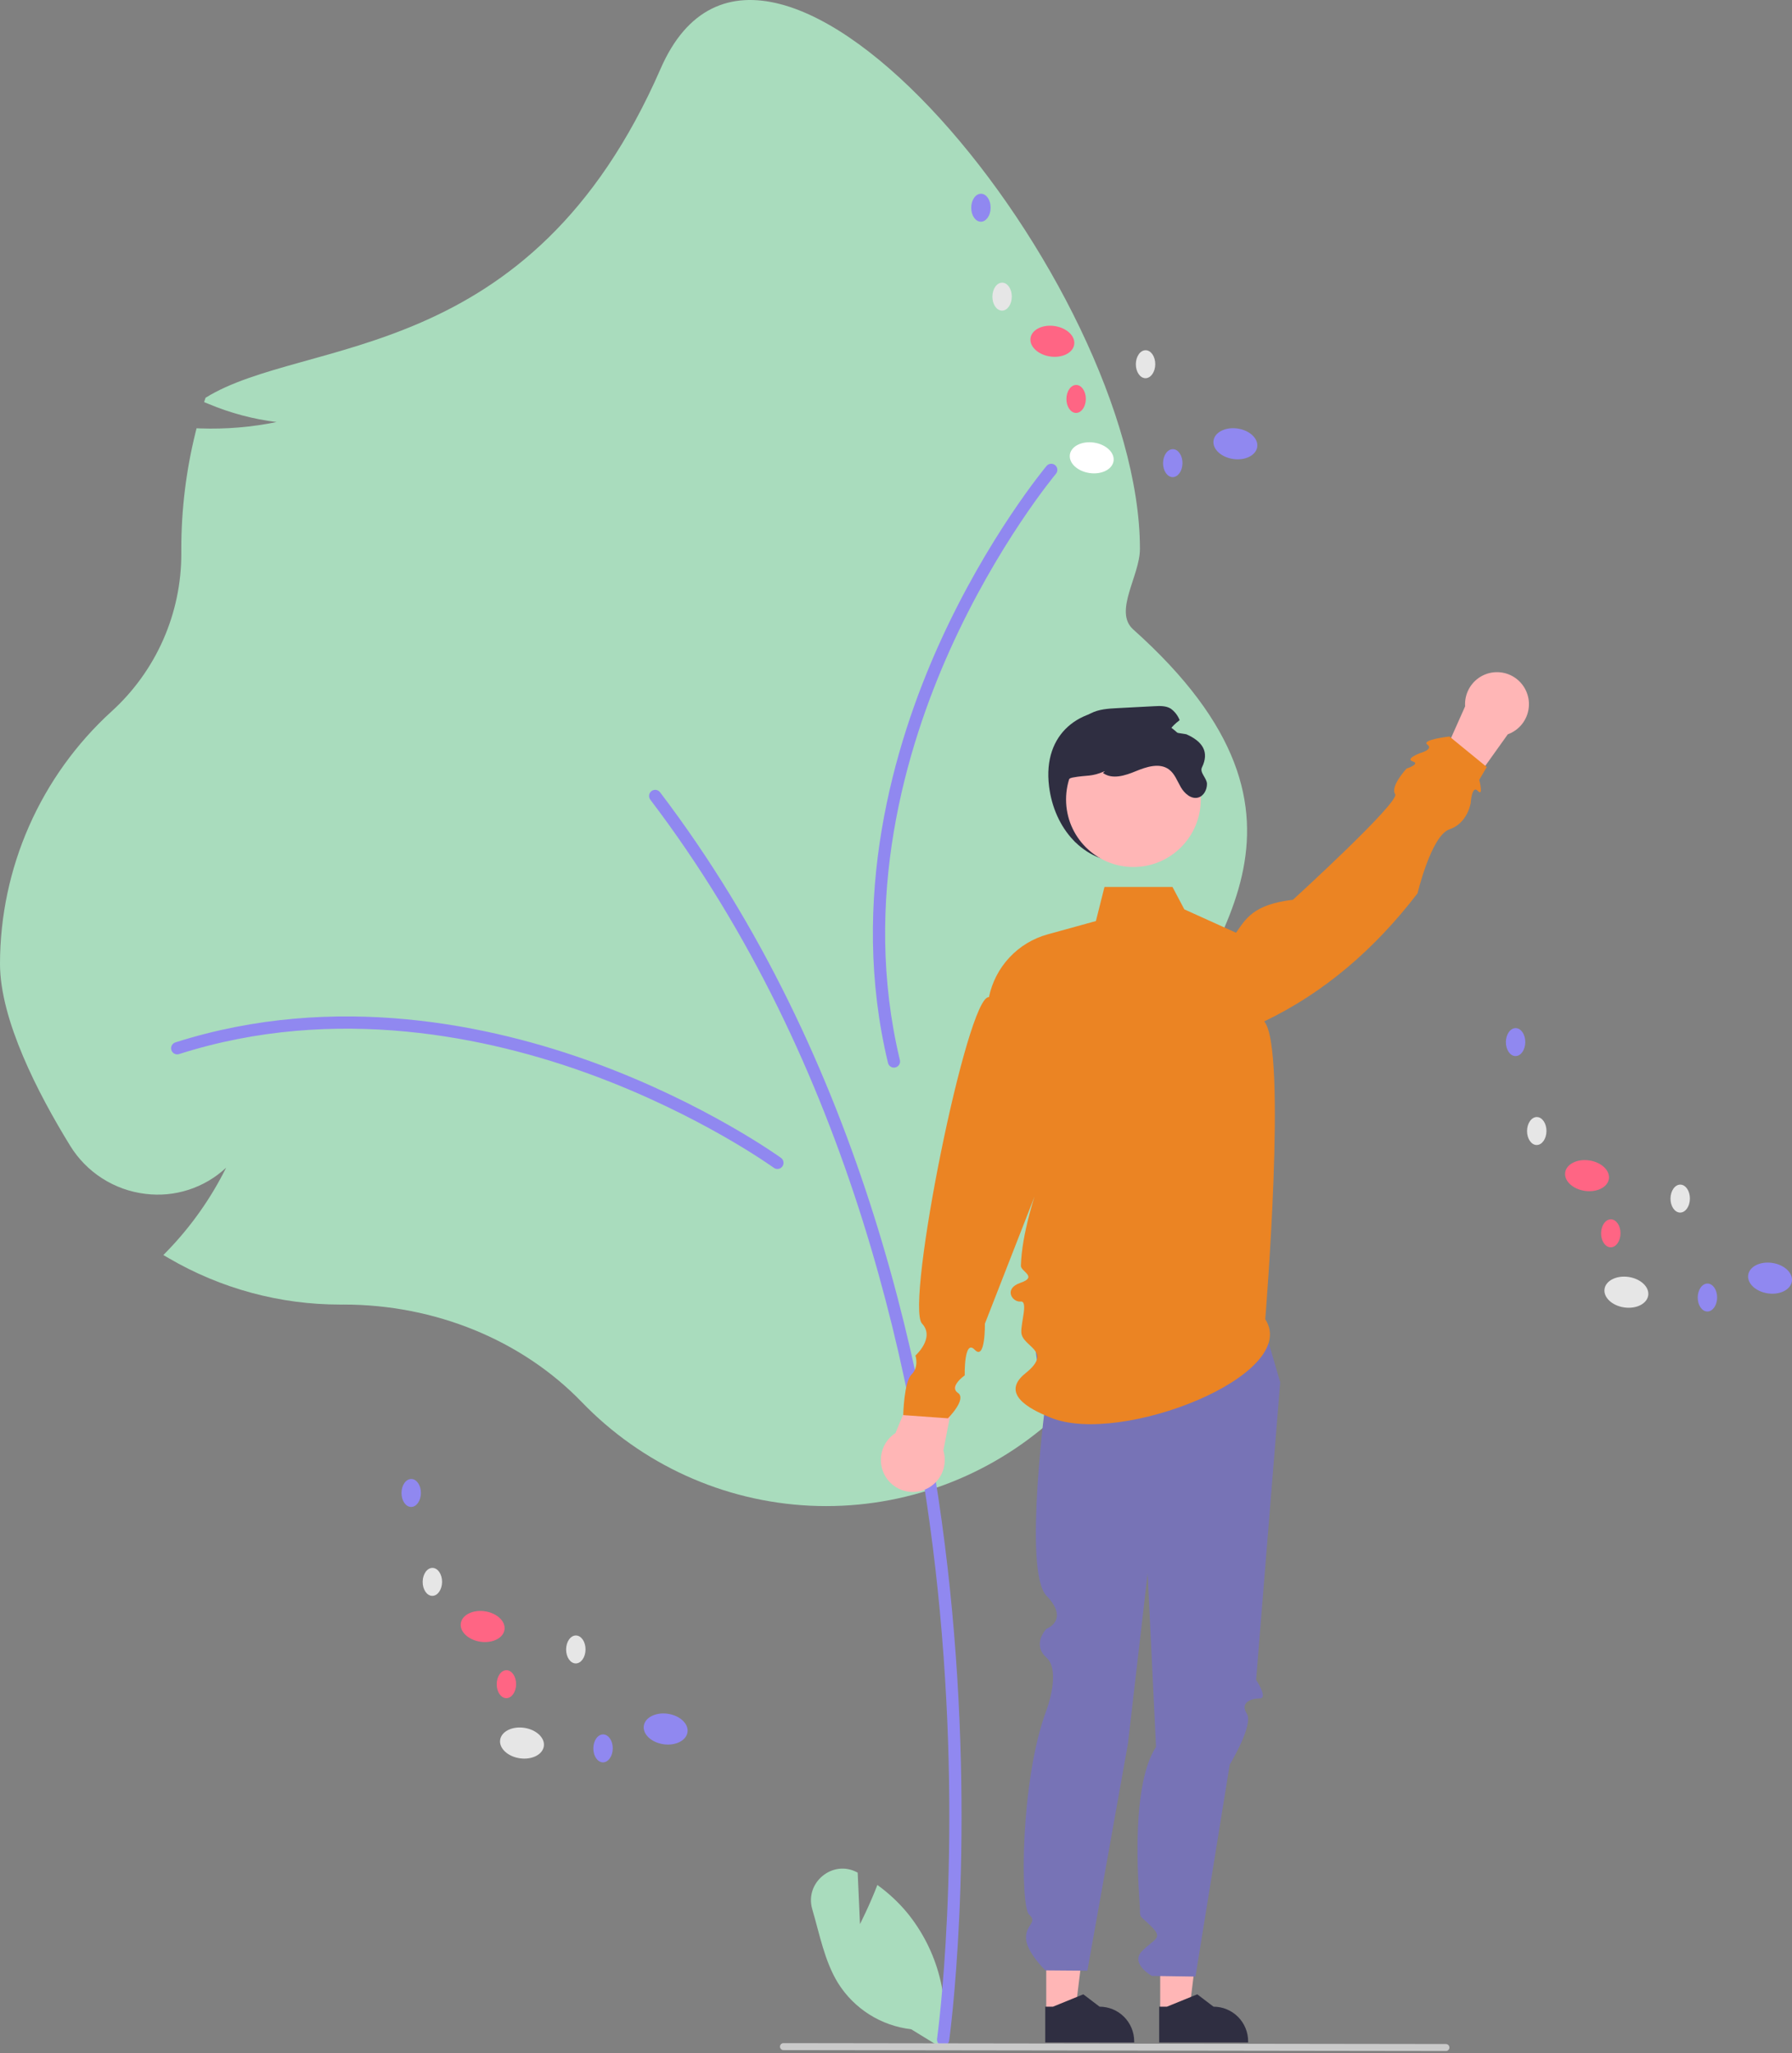 <svg width="350" height="401" viewBox="0 0 350 401" fill="none" xmlns="http://www.w3.org/2000/svg">
<rect x="0" y="0" width="350" height="401" fill="#808080" stroke="none"/>
<g clip-path="url(#clip0_719_1505)">
<path d="M167.962 375.784L167.516 365.734C167.47 365.71 167.423 365.685 167.377 365.661C162.597 363.148 157.119 367.697 158.646 372.884C160.082 377.766 161.048 383.028 163.677 387.3C165.23 389.782 167.321 391.881 169.795 393.443C172.268 395.005 175.06 395.989 177.965 396.322L184.037 400.048C184.87 395.393 184.687 390.613 183.499 386.036C182.311 381.459 180.147 377.195 177.156 373.537C175.457 371.502 173.51 369.689 171.36 368.141C169.905 371.984 167.962 375.784 167.962 375.784Z" fill="#A9DCBD"/>
<path d="M113.595 273.796C101.904 261.715 84.962 254.786 67.113 254.786L66.424 254.788C54.668 254.792 43.121 251.668 32.965 245.734L31.908 245.117L32.759 244.238C37.367 239.46 41.215 234.002 44.168 228.053C42.071 230.012 39.57 231.485 36.841 232.368C34.113 233.251 31.224 233.523 28.38 233.163C25.377 232.805 22.494 231.769 19.947 230.134C17.4 228.5 15.256 226.309 13.675 223.725C7.436 213.583 0 199.192 0 188.229C0.01 178.962 1.946 169.799 5.686 161.324C9.425 152.848 14.886 145.247 21.72 139.003C26.047 135.094 29.502 130.315 31.862 124.978C34.222 119.641 35.432 113.866 35.415 108.029L35.412 107.198C35.411 99.513 36.348 91.856 38.203 84.399L38.391 83.646L39.164 83.674C44.15 83.844 49.139 83.425 54.027 82.426C49.442 81.862 44.956 80.667 40.698 78.873L39.866 78.536L40.148 77.682C59.607 65.609 103.533 71.861 129.028 13.411C149.702 -33.983 222.644 55.484 222.644 107.198C222.644 112.475 217.432 119.448 221.334 122.936C263.509 160.638 234.409 184.848 225.234 209.21C223.057 214.99 227.777 221.335 227.777 227.588C227.777 228.649 227.75 229.745 227.697 230.844L227.616 232.533L226.209 231.596C223.428 229.77 220.849 227.65 218.518 225.274C220.936 230.851 222.076 236.901 221.853 242.977C221.63 249.054 220.051 255.004 217.23 260.388C212.81 268.747 208.534 274.731 204.521 278.173C191.665 289.197 175.092 294.884 158.191 294.07C141.289 293.256 125.337 286.004 113.595 273.796Z" fill="#A9DCBD"/>
<path d="M184.205 399.552C184.493 399.551 184.77 399.447 184.987 399.258C185.204 399.069 185.346 398.808 185.386 398.523C185.437 398.166 190.408 362.241 185.944 314.496C181.82 270.402 168.579 206.891 128.915 154.731C128.82 154.606 128.701 154.5 128.565 154.421C128.43 154.342 128.28 154.29 128.124 154.269C127.969 154.248 127.811 154.258 127.659 154.298C127.507 154.338 127.364 154.408 127.24 154.503C127.115 154.599 127.01 154.718 126.931 154.854C126.852 154.99 126.801 155.14 126.78 155.296C126.759 155.452 126.769 155.61 126.809 155.762C126.849 155.914 126.919 156.057 127.014 156.182C166.337 207.892 179.471 270.937 183.565 314.719C188.003 362.187 183.071 397.831 183.021 398.186C182.997 398.356 183.01 398.529 183.058 398.693C183.107 398.858 183.19 399.01 183.302 399.139C183.415 399.269 183.553 399.373 183.709 399.444C183.865 399.515 184.034 399.552 184.205 399.552Z" fill="#9088F0"/>
<path d="M151.836 228.306C152.089 228.306 152.335 228.226 152.539 228.077C152.743 227.929 152.895 227.719 152.973 227.479C153.051 227.239 153.051 226.98 152.974 226.739C152.896 226.499 152.744 226.289 152.54 226.14C152.396 226.036 137.885 215.559 116.192 207.6C96.139 200.244 65.644 193.574 34.251 203.586C34.101 203.634 33.962 203.71 33.842 203.811C33.722 203.913 33.623 204.037 33.551 204.176C33.478 204.316 33.434 204.469 33.421 204.626C33.408 204.782 33.425 204.94 33.473 205.09C33.521 205.24 33.597 205.379 33.699 205.499C33.8 205.62 33.924 205.719 34.063 205.791C34.203 205.863 34.355 205.907 34.512 205.92C34.668 205.933 34.826 205.915 34.975 205.867C65.725 196.061 95.667 202.62 115.371 209.848C136.754 217.694 150.994 227.974 151.135 228.077C151.339 228.226 151.584 228.306 151.836 228.306Z" fill="#9088F0"/>
<path d="M206.51 91.859C206.528 91.607 206.467 91.356 206.334 91.141C206.2 90.926 206.003 90.759 205.769 90.663C205.535 90.568 205.278 90.549 205.033 90.61C204.788 90.67 204.568 90.807 204.405 91C204.291 91.137 192.818 104.884 183.333 125.991C174.566 145.503 165.732 175.5 173.436 207.596C173.51 207.904 173.704 208.171 173.974 208.337C174.244 208.502 174.569 208.554 174.877 208.479C175.185 208.405 175.451 208.211 175.616 207.941C175.782 207.67 175.833 207.345 175.759 207.036C168.213 175.597 176.898 146.146 185.512 126.974C194.861 106.168 206.119 92.677 206.232 92.544C206.395 92.351 206.492 92.111 206.51 91.859Z" fill="#9088F0"/>
<path d="M204.894 153.58C205.901 161.728 211.536 168.446 219.73 168.446C223.665 168.446 227.439 166.88 230.221 164.092C233.003 161.304 234.566 157.523 234.566 153.58C234.566 145.369 227.889 139.473 219.73 138.714C211.073 137.908 203.6 143.119 204.894 153.58Z" fill="#2F2E41"/>
<path d="M226.602 393.004L232.252 393.003L234.939 371.167L226.601 371.167L226.602 393.004Z" fill="#FFB6B6"/>
<path d="M226.403 398.909L243.777 398.909V398.689C243.777 396.892 243.065 395.168 241.796 393.897C240.528 392.627 238.808 391.913 237.015 391.913H237.014L233.841 389.5L227.919 391.913L226.403 391.913L226.403 398.909Z" fill="#2F2E41"/>
<path d="M204.347 393.004L209.997 393.003L212.684 371.167L204.346 371.167L204.347 393.004Z" fill="#FFB6B6"/>
<path d="M204.148 398.909L221.522 398.909V398.689C221.522 396.892 220.81 395.168 219.541 393.897C218.273 392.627 216.553 391.913 214.76 391.913H214.759L211.586 389.5L205.665 391.913L204.148 391.913L204.148 398.909Z" fill="#2F2E41"/>
<path d="M246.044 256.238L250.039 269.961L245.333 328.08C245.333 328.08 247.756 331.713 246.044 331.713C244.332 331.713 242.137 332.519 243.52 334.689C244.903 336.859 240.176 344.65 240.176 344.65L233.49 386.033L224.971 385.907C224.971 385.907 220.64 383.489 223.071 381.045C225.501 378.6 227.213 378.6 224.931 376.313C222.648 374.026 222.648 374.714 222.648 372.94C222.648 371.167 220.361 349.488 225.785 341.173L224.151 307.269L220.302 340.524L212.377 384.889L204.17 384.822C204.17 384.822 200.38 381.161 200.387 378.451C200.394 375.741 202.729 375.516 200.99 373.913C199.252 372.31 199.252 347.687 204.388 334.001C204.388 334.001 207.293 326.354 204.381 323.733C201.47 321.113 204.378 318.115 204.378 318.115C204.378 318.115 208.99 316.444 204.374 311.631C199.758 306.818 204.349 272.779 204.349 272.779C204.349 272.779 199.303 259.039 204.413 253.636C209.524 248.233 246.044 256.238 246.044 256.238Z" fill="#7773B6"/>
<path d="M174.901 279.881L182.028 262.623L187.643 265.749L184.252 283.304C184.591 284.417 184.615 285.602 184.319 286.726C184.023 287.851 183.42 288.871 182.578 289.671C181.735 290.471 180.687 291.02 179.55 291.256C178.414 291.492 177.234 291.405 176.144 291.006C175.053 290.607 174.096 289.911 173.379 288.997C172.662 288.082 172.213 286.985 172.084 285.829C171.955 284.673 172.15 283.504 172.648 282.453C173.145 281.403 173.926 280.512 174.901 279.881Z" fill="#FFB6B6"/>
<path d="M294.491 143.413L283.647 158.604L278.885 154.284L286.157 137.955C286.078 136.795 286.323 135.635 286.866 134.607C287.408 133.579 288.226 132.722 289.227 132.134C290.229 131.546 291.374 131.249 292.534 131.278C293.695 131.306 294.824 131.658 295.796 132.294C296.768 132.931 297.543 133.826 298.035 134.88C298.526 135.933 298.715 137.103 298.579 138.259C298.444 139.414 297.989 140.508 297.267 141.419C296.545 142.329 295.583 143.02 294.491 143.413Z" fill="#FFB6B6"/>
<path d="M247.121 257.645C254.154 268.576 218.799 282.449 205.233 276.88C202.858 275.904 194.687 272.683 200.272 268.217C205.857 263.751 199.625 263.123 199.477 260.216C199.379 258.272 200.88 254.009 199.314 254.191C197.747 254.374 195.913 251.686 199.325 250.53C202.738 249.373 199.362 248.318 199.392 247.22C199.718 235.238 208.893 216.18 208.893 216.18L192.361 258.524C192.361 258.524 192.483 265.85 190.375 263.612C188.267 261.373 188.42 268.619 188.42 268.619C188.42 268.619 185.285 270.811 187.088 272.031C188.89 273.251 185.147 277.002 185.147 277.002L176.413 276.376C176.413 276.376 176.549 269.875 178.041 268.437C179.532 266.999 178.8 264.737 178.8 264.737C178.8 264.737 182.682 261.293 180.079 258.496C176.731 254.9 188.938 194.153 193.15 194.755C193.746 191.85 195.131 189.168 197.154 187.003C199.176 184.838 201.756 183.276 204.609 182.489L214.043 179.886L215.718 173.227H229.001L231.315 177.603L241.414 182.169C243.316 179.48 244.738 176.646 252.528 175.727C252.528 175.727 273.517 156.591 272.492 155.097C271.467 153.603 274.721 150.105 274.721 150.105C274.721 150.105 277.5 149.194 275.932 148.707C274.364 148.22 277.328 147.096 277.328 147.096C277.328 147.096 280.072 146.373 278.778 145.421C277.483 144.47 283.098 143.844 283.098 143.844L290.384 149.801L288.911 152.302C288.911 152.302 289.809 155.709 288.637 154.465C287.466 153.222 287.245 156.831 287.245 156.831C287.245 156.831 286.647 160.783 283.098 161.974C279.55 163.165 276.859 174.477 276.859 174.477C268.491 185.379 258.615 193.884 246.913 199.483C251.473 204.729 247.121 257.645 247.121 257.645Z" fill="#EB8423"/>
<path d="M221.37 169.329C228.636 169.329 234.526 163.427 234.526 156.146C234.526 148.866 228.636 142.963 221.37 142.963C214.104 142.963 208.214 148.866 208.214 156.146C208.214 163.427 214.104 169.329 221.37 169.329Z" fill="#FFB6B6"/>
<path d="M207.747 157.582C208.163 160.447 210.6 164.444 210.029 164.444C209.459 164.444 205.401 152.635 209.459 151.865C212.401 151.306 213.059 151.796 215.81 150.601L215.422 150.967C217.242 152.293 219.776 151.476 221.853 150.612C223.936 149.755 226.463 148.937 228.289 150.258C229.436 151.087 229.921 152.528 230.635 153.751C231.348 154.981 232.666 156.142 234.024 155.764C235.114 155.461 235.742 154.237 235.736 153.105C235.731 151.973 234.259 150.896 234.755 149.88C236.223 146.87 234.903 144.819 231.702 143.402C230.538 143.225 229.374 143.044 228.21 142.859C228.82 142.012 229.559 141.268 230.401 140.652C230.045 139.738 229.43 138.949 228.632 138.382C227.702 137.827 226.549 137.867 225.471 137.924C223.062 138.05 220.656 138.176 218.252 138.302C216.472 138.393 214.629 138.502 213.036 139.32C211.051 140.343 209.75 142.339 208.802 144.368C206.68 148.931 207.016 152.602 207.747 157.582Z" fill="#2F2E41"/>
<path d="M153.017 400.395L282.408 400.57C282.588 400.57 282.761 400.499 282.889 400.371C283.016 400.243 283.088 400.07 283.088 399.89C283.088 399.709 283.016 399.536 282.889 399.408C282.761 399.28 282.588 399.209 282.408 399.209L153.017 399.033C152.837 399.033 152.664 399.105 152.536 399.232C152.409 399.36 152.337 399.533 152.337 399.714C152.337 399.894 152.409 400.068 152.536 400.195C152.664 400.323 152.837 400.395 153.017 400.395Z" fill="#CACACA"/>
<path d="M106.219 341.048C106.458 339.406 104.741 337.795 102.384 337.452C100.027 337.108 97.924 338.162 97.685 339.804C97.447 341.447 99.164 343.057 101.52 343.401C103.877 343.744 105.981 342.691 106.219 341.048Z" fill="#E6E6E6"/>
<path d="M134.278 338.305C134.517 336.662 132.8 335.052 130.443 334.708C128.086 334.365 125.982 335.418 125.744 337.061C125.505 338.703 127.222 340.314 129.579 340.657C131.936 341.001 134.04 339.948 134.278 338.305Z" fill="#9088F0"/>
<path d="M98.536 318.287C98.775 316.644 97.058 315.034 94.701 314.69C92.344 314.347 90.24 315.4 90.002 317.042C89.763 318.685 91.48 320.295 93.837 320.639C96.194 320.983 98.297 319.929 98.536 318.287Z" fill="#FF6584"/>
<path d="M86.344 308.963C86.355 307.455 85.516 306.226 84.469 306.218C83.421 306.21 82.564 307.426 82.552 308.934C82.541 310.443 83.38 311.672 84.427 311.679C85.474 311.687 86.332 310.471 86.344 308.963Z" fill="#E6E6E6"/>
<path d="M82.209 291.597C82.22 290.089 81.381 288.86 80.334 288.852C79.287 288.844 78.429 290.06 78.417 291.569C78.406 293.077 79.246 294.306 80.293 294.314C81.34 294.321 82.198 293.105 82.209 291.597Z" fill="#9088F0"/>
<path d="M114.361 322.16C114.373 320.652 113.533 319.423 112.486 319.415C111.439 319.407 110.581 320.623 110.57 322.131C110.559 323.64 111.398 324.869 112.445 324.876C113.492 324.884 114.35 323.668 114.361 322.16Z" fill="#E6E6E6"/>
<path d="M100.802 328.944C100.814 327.436 99.974 326.207 98.927 326.199C97.88 326.191 97.022 327.407 97.011 328.915C96.999 330.423 97.839 331.652 98.886 331.66C99.933 331.668 100.791 330.452 100.802 328.944Z" fill="#FF6584"/>
<path d="M119.677 341.482C119.689 339.974 118.849 338.745 117.802 338.737C116.755 338.729 115.897 339.945 115.886 341.453C115.874 342.961 116.714 344.19 117.761 344.198C118.808 344.206 119.666 342.99 119.677 341.482Z" fill="#9088F0"/>
<path d="M321.919 252.994C322.157 251.351 320.44 249.741 318.084 249.397C315.727 249.053 313.623 250.107 313.385 251.749C313.146 253.392 314.863 255.002 317.22 255.346C319.577 255.69 321.68 254.636 321.919 252.994Z" fill="#E6E6E6"/>
<path d="M349.978 250.25C350.216 248.607 348.499 246.997 346.143 246.654C343.786 246.31 341.682 247.363 341.444 249.006C341.205 250.649 342.922 252.259 345.279 252.602C347.636 252.946 349.739 251.893 349.978 250.25Z" fill="#9088F0"/>
<path d="M314.235 230.232C314.474 228.589 312.757 226.979 310.4 226.635C308.043 226.292 305.939 227.345 305.701 228.988C305.462 230.63 307.18 232.241 309.536 232.584C311.893 232.928 313.997 231.875 314.235 230.232Z" fill="#FF6584"/>
<path d="M302.043 220.908C302.055 219.4 301.215 218.171 300.168 218.163C299.121 218.155 298.263 219.372 298.252 220.88C298.24 222.388 299.08 223.617 300.127 223.625C301.174 223.633 302.032 222.416 302.043 220.908Z" fill="#E6E6E6"/>
<path d="M297.909 203.542C297.92 202.034 297.08 200.805 296.033 200.797C294.986 200.789 294.128 202.005 294.117 203.514C294.106 205.022 294.945 206.251 295.992 206.259C297.039 206.267 297.897 205.05 297.909 203.542Z" fill="#9088F0"/>
<path d="M330.061 234.105C330.073 232.597 329.233 231.368 328.186 231.36C327.139 231.352 326.281 232.569 326.27 234.077C326.258 235.585 327.098 236.814 328.145 236.822C329.192 236.83 330.05 235.613 330.061 234.105Z" fill="#E6E6E6"/>
<path d="M316.502 240.889C316.513 239.381 315.674 238.152 314.627 238.144C313.58 238.136 312.722 239.352 312.71 240.86C312.699 242.368 313.538 243.597 314.585 243.605C315.632 243.613 316.49 242.397 316.502 240.889Z" fill="#FF6584"/>
<path d="M335.377 253.427C335.388 251.919 334.549 250.69 333.502 250.682C332.455 250.674 331.597 251.89 331.585 253.398C331.574 254.906 332.413 256.135 333.46 256.143C334.507 256.151 335.365 254.935 335.377 253.427Z" fill="#9088F0"/>
<path d="M217.493 90.035C217.731 88.392 216.014 86.782 213.658 86.438C211.301 86.095 209.197 87.148 208.959 88.791C208.72 90.433 210.437 92.044 212.794 92.387C215.15 92.731 217.254 91.678 217.493 90.035Z" fill="white"/>
<path d="M245.552 87.291C245.79 85.649 244.073 84.038 241.717 83.695C239.36 83.351 237.256 84.404 237.018 86.047C236.779 87.69 238.496 89.3 240.853 89.644C243.21 89.987 245.313 88.934 245.552 87.291Z" fill="#9088F0"/>
<path d="M209.809 67.273C210.048 65.63 208.331 64.02 205.974 63.677C203.618 63.333 201.514 64.386 201.275 66.029C201.037 67.672 202.754 69.282 205.11 69.626C207.467 69.969 209.571 68.916 209.809 67.273Z" fill="#FF6584"/>
<path d="M197.617 57.95C197.629 56.441 196.789 55.213 195.742 55.205C194.695 55.197 193.837 56.413 193.826 57.921C193.814 59.429 194.654 60.658 195.701 60.666C196.748 60.674 197.606 59.458 197.617 57.95Z" fill="#E6E6E6"/>
<path d="M193.483 40.584C193.494 39.075 192.654 37.846 191.607 37.839C190.56 37.831 189.702 39.047 189.691 40.555C189.68 42.063 190.519 43.292 191.566 43.3C192.613 43.308 193.471 42.092 193.483 40.584Z" fill="#9088F0"/>
<path d="M225.635 71.147C225.647 69.638 224.807 68.409 223.76 68.402C222.713 68.394 221.855 69.61 221.844 71.118C221.832 72.626 222.672 73.855 223.719 73.863C224.766 73.871 225.624 72.655 225.635 71.147Z" fill="#E6E6E6"/>
<path d="M212.076 77.93C212.087 76.422 211.248 75.193 210.201 75.185C209.154 75.177 208.296 76.393 208.284 77.901C208.273 79.41 209.112 80.639 210.159 80.647C211.206 80.654 212.064 79.438 212.076 77.93Z" fill="#FF6584"/>
<path d="M230.951 90.468C230.962 88.96 230.123 87.731 229.076 87.723C228.029 87.715 227.171 88.931 227.159 90.439C227.148 91.948 227.987 93.177 229.034 93.184C230.081 93.192 230.939 91.976 230.951 90.468Z" fill="#9088F0"/>
</g>
<defs>
<clipPath id="clip0_719_1505">
<rect width="350" height="400.57" fill="white"/>
</clipPath>
</defs>
</svg>
